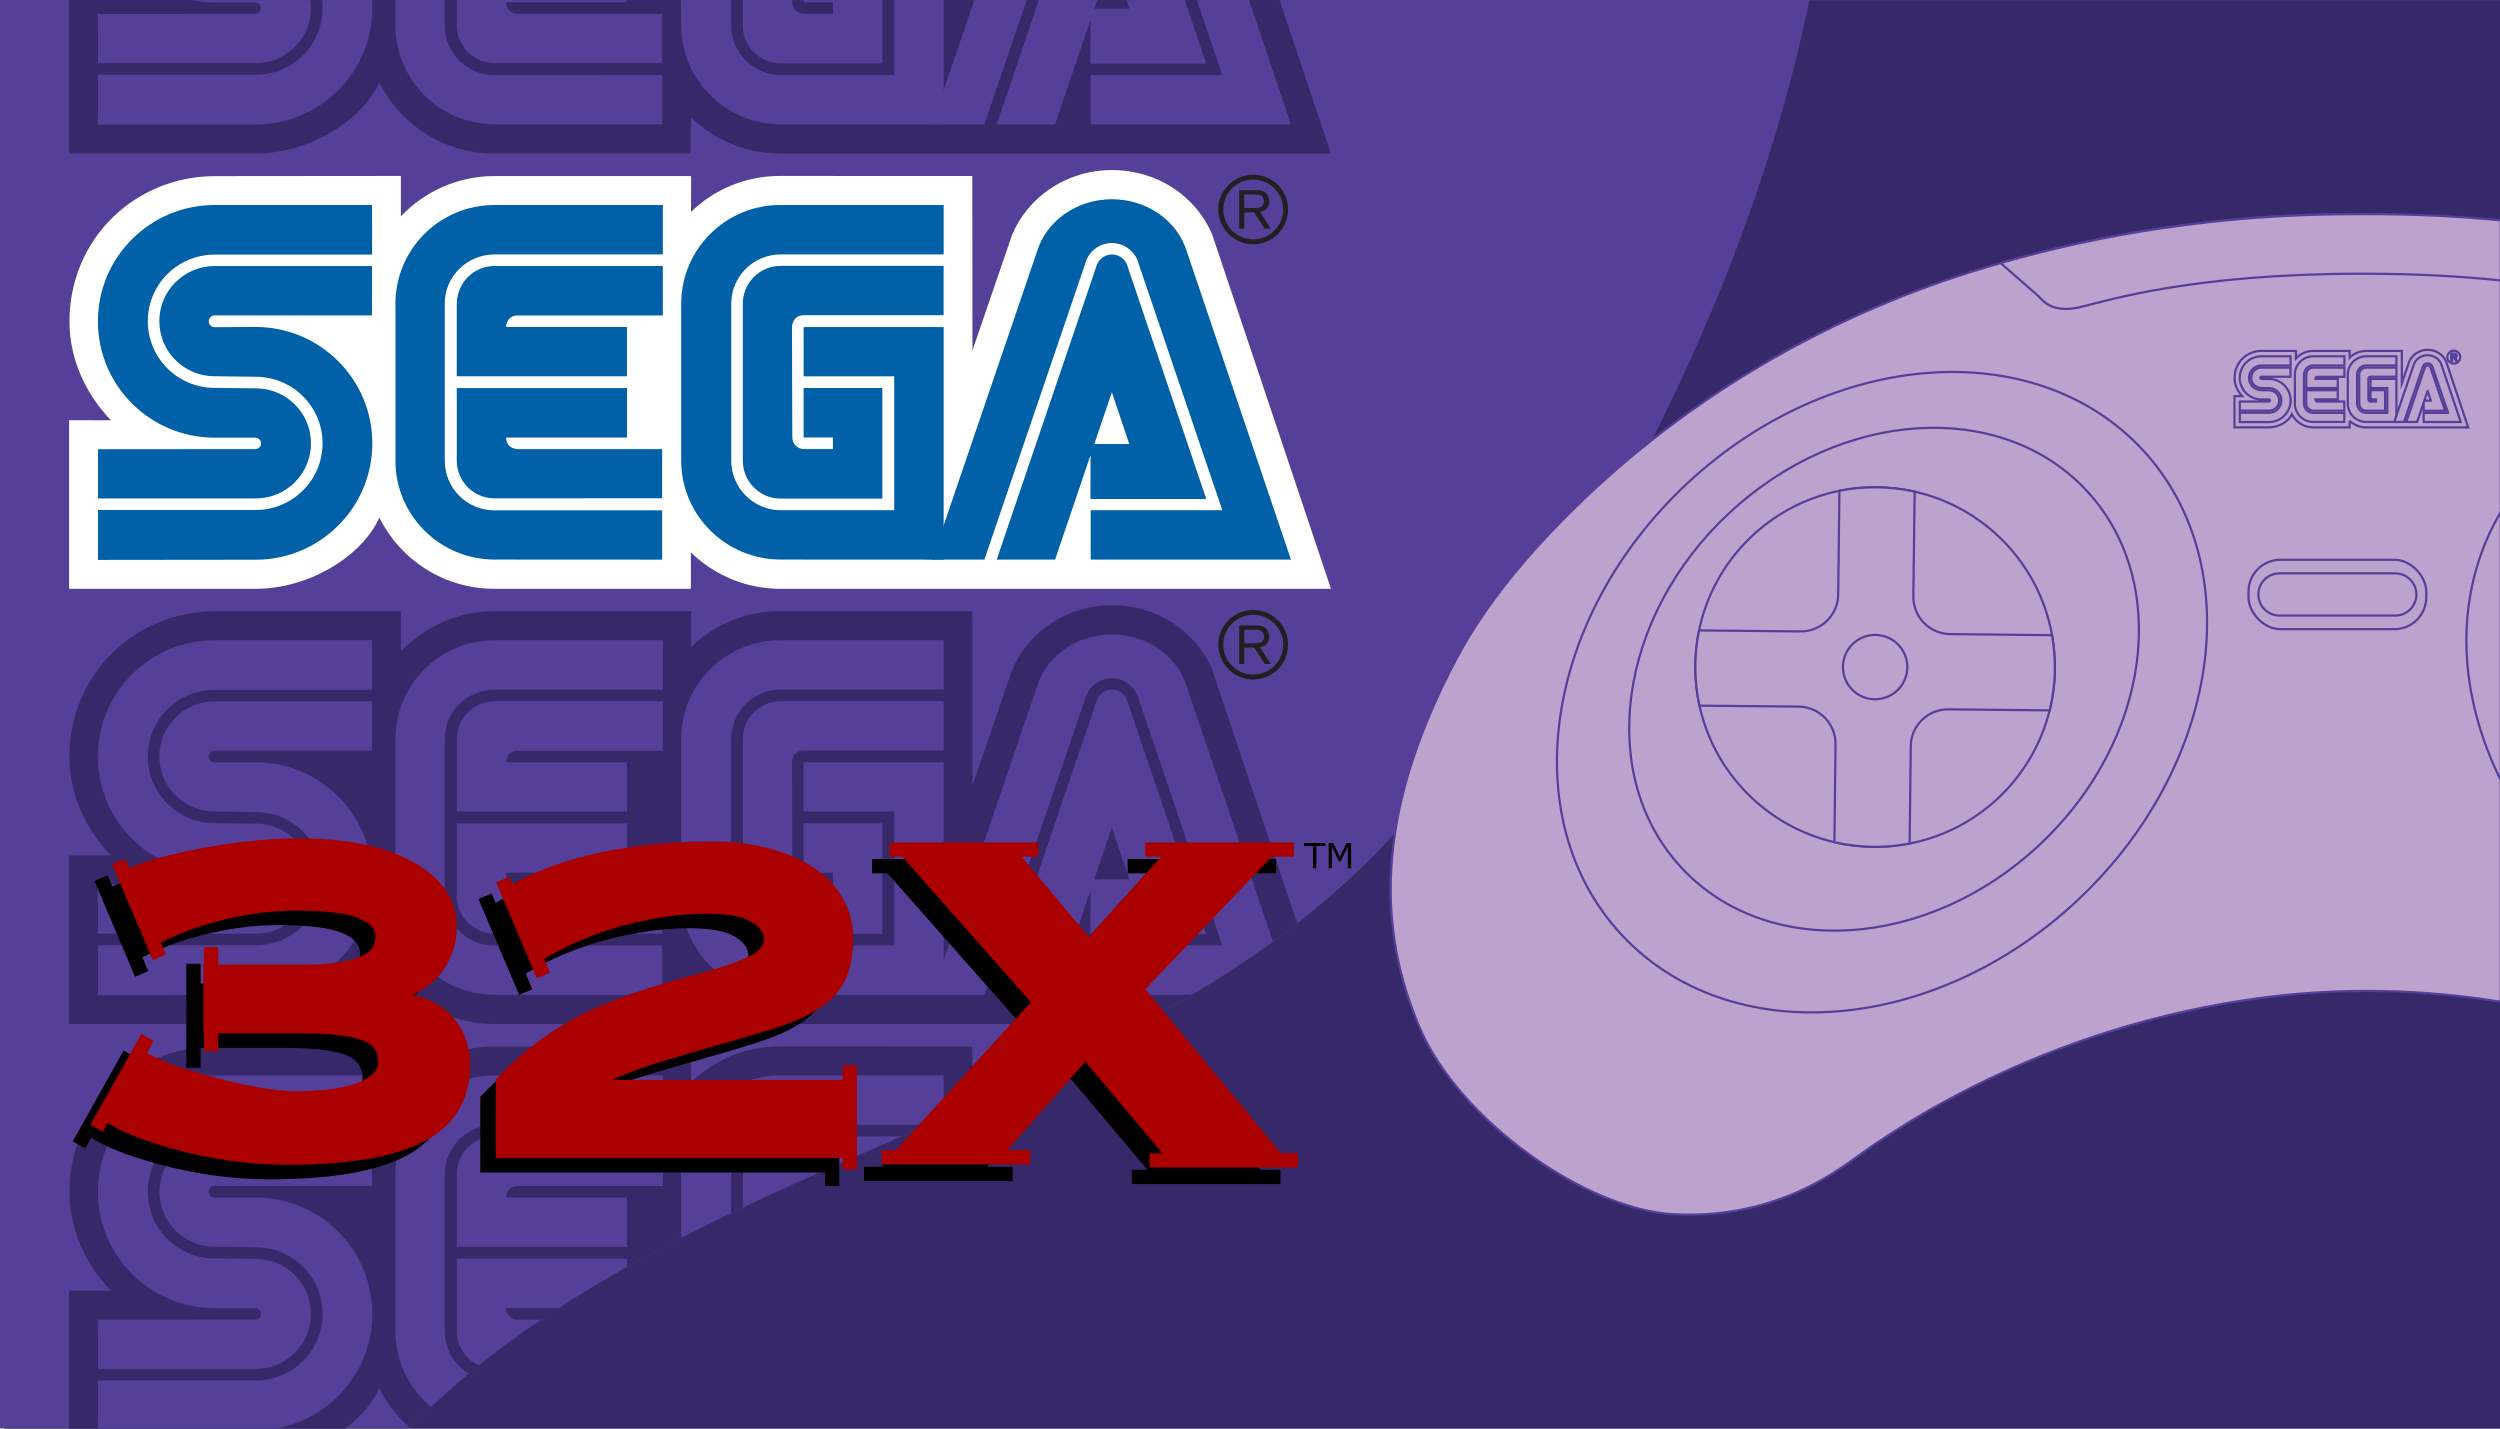 <?xml version="1.0" encoding="UTF-8"?>
<svg id="Layer_1" data-name="Layer 1" xmlns="http://www.w3.org/2000/svg" viewBox="0 0 560 320">
  <rect x="0" y="0" width="560" height="320" fill="#808080" stroke="none"/>
  <defs>
    <style>
      .cls-1 {
        fill: #372869;
      }

      .cls-2 {
        fill: #fff;
      }

      .cls-3, .cls-4, .cls-5, .cls-6, .cls-7 {
        stroke-miterlimit: 3.2;
      }

      .cls-3, .cls-5 {
        stroke: #000;
      }

      .cls-3, .cls-7 {
        stroke-width: 1.06px;
      }

      .cls-8 {
        fill: #231f20;
      }

      .cls-4 {
        stroke-width: .96px;
      }

      .cls-4, .cls-6, .cls-7 {
        fill: #a00;
        stroke: #a00;
      }

      .cls-5, .cls-6 {
        stroke-width: .92px;
      }

      .cls-9 {
        fill: #0060a8;
      }

      .cls-10 {
        fill: #bca3ce;
        stroke: #553f98;
        stroke-miterlimit: 10;
        stroke-width: .5px;
      }

      .cls-11 {
        fill: #553f98;
      }
    </style>
  </defs>
  <rect class="cls-1" x=".95" y=".03" width="559.24" height="320"/>
  <path class="cls-11" d="M405.33-.07c-3.45,16.81-8.27,33.52-14.2,49.97-.77,2.14-1.56,4.27-2.37,6.4-3.15,8.31-6.6,16.53-10.28,24.65-5.58,12.3-11.73,24.36-18.36,36.11-.66,1.19-1.34,2.38-2.03,3.56-.5.88-1,1.74-1.5,2.61h0c-10.64,18.29-22.38,35.76-34.79,52.08-48.21,64.41-136.13,76.41-201.3,120.77-3.92,2.65-7.76,5.44-11.5,8.36-1.03.8-2.04,1.61-3.05,2.44-1.96,1.61-3.9,3.27-5.82,5-2.85,2.53-5.66,5.19-8.43,7.96H-.19V-.07h405.51Z"/>
  <g>
    <path class="cls-2" d="M154.74,123.73c5.19,5.04,12.27,8.16,20.07,8.16h123.33s-26.64-79.45-26.64-79.45c-3.64-8.44-12.17-14.35-22.42-14.35s-18.87,6.1-22.37,14.51l-8.88,25.89-.03-39.06-43.07-.02c-7.79,0-14.78,3.04-19.94,8.06l.02-8.03h-44.1c-8.21,0-15.68,3.5-20.91,9.01v-9.04l-41.56.04c-17.94-.02-32.66,14.01-32.68,32.55,0,8.59,3.75,16.37,9.29,22.14l-9.37-.02v37.77h41.88c11.77-.02,23.43-7.12,27.48-15.63l.12-.35c4.68,9.46,14.45,15.98,25.76,15.98h44.04v-8.16"/>
    <g>
      <path class="cls-9" d="M21.93,125.42l35.31-.04c14.45,0,26.16-11.67,26.16-26.06s-11.71-26.08-26.16-26.08l-9.17.05c-.72,0-1.31-.59-1.31-1.32s.59-1.32,1.31-1.32h35.25s.01-11.05.01-11.05h-35.27c-6.82,0-12.37,5.54-12.37,12.35s5.55,12.33,12.37,12.33l9.21.12c8.28,0,14.98,6.68,14.98,14.91s-6.7,14.93-14.98,14.93H21.95v11.18Z"/>
      <path class="cls-9" d="M21.95,111.65h35.34c6.84,0,12.37-5.52,12.37-12.34s-5.53-12.32-12.37-12.32l-9.21-.1c-8.26,0-14.97-6.68-14.97-14.94s6.71-14.92,14.97-14.92h35.27s-.01-11.11-.01-11.11h-35.25c-14.43,0-26.16,11.66-26.16,26.06s11.72,26.06,26.16,26.06h9.12c.69.01,1.28.58,1.28,1.29s-.59,1.27-1.28,1.27l-35.26.03v11.02ZM110.78,114.32c-6.13,0-11.15-4.88-11.15-11.12v-35.28c0-6,5.02-10.93,11.15-10.93h37.69s0-11.07,0-11.07h-37.69c-12.27,0-22.2,9.9-22.2,22.12v35.16c0,12.22,9.94,22.14,22.2,22.14l37.54.02v-11.05s-37.54.01-37.54.01Z"/>
      <path class="cls-9" d="M102.34,68.04c0-4.67,3.76-8.46,8.44-8.46h37.69v11.09h-32.48c-2.6,0-2.64,2.58-2.64,2.58h27.09v11.04h-38.13v-16.26ZM110.78,111.63c-4.67,0-8.46-3.77-8.46-8.43v-16.27h38.13v11.07h-27.09c.04,2.6,2.64,2.61,2.64,2.61h32.32v11s-37.54.02-37.54.02ZM174.89,114.29c-6.1,0-11.09-4.98-11.09-11.09v-35.16c0-6.12,4.95-11.05,11.07-11.05h36.51v-11.07h-36.59c-12.26,0-22.2,9.9-22.2,22.12v35.16c0,12.22,10.02,22.14,22.28,22.14l36.51.02v-52.1h-31.37v11.04h20.29v29.99h-25.39Z"/>
      <path class="cls-9" d="M166.39,103.2c0,4.68,3.79,8.49,8.46,8.49h22.8v-24.78h-17.64v11.08h6.55l.02,2.6h-6.52c-1.42,0-2.59-1.18-2.59-2.6l-.06-24.75s0-2.57,2.62-2.64h31.34v-11.04s-36.52,0-36.52,0c-4.67,0-8.46,3.79-8.46,8.46v35.16M245.67,59.42c.66-1.88,2.72-2.87,4.6-2.22,1.04.36,1.85,1.18,2.22,2.22l17.72,52.36h-25.95l.03-12.32h8.67l-3.9-11.6-12.72,37.49h-13.08l22.41-65.93Z"/>
      <path class="cls-9" d="M273.79,114.29h-29.48v11.06h44.86l-23.33-69.03c-2.04-6.73-8.78-11.69-16.76-11.69s-14.71,4.93-16.77,11.66l-23.55,69.06h11.75l22.86-67.13c.96-2.3,3.2-3.79,5.69-3.79,2.48,0,4.73,1.49,5.7,3.77l19.04,56.09Z"/>
    </g>
    <path class="cls-8" d="M280.71,54.71c2.07,0,4.06-.82,5.53-2.28,1.47-1.48,2.29-3.43,2.29-5.52s-.82-4.02-2.29-5.5c-1.47-1.46-3.46-2.28-5.53-2.27-4.3,0-7.81,3.48-7.81,7.77,0,2.09.82,4.04,2.3,5.52,1.46,1.46,3.44,2.28,5.5,2.28M274.01,46.91c0-1.78.69-3.47,1.96-4.73,1.26-1.25,2.96-1.96,4.74-1.95,1.8,0,3.49.69,4.76,1.95,1.26,1.25,1.97,2.96,1.97,4.73,0,3.7-3.02,6.7-6.73,6.7-1.78,0-3.47-.69-4.74-1.96-1.28-1.26-1.96-2.94-1.96-4.74Z"/>
    <path class="cls-8" d="M278.71,47.56v3.67h-1.13v-8.63h3.21c1.21.01,1.92.01,2.59.52.65.48.92,1.2.92,2,0,2.02-1.64,2.28-2.06,2.37l2.43,3.75h-1.37l-2.37-3.67h-2.23ZM278.71,46.61h2.29c.37,0,.71,0,1.05-.09.8-.19,1.09-.77,1.09-1.39,0-.23-.02-.81-.52-1.21-.45-.38-1.02-.36-1.69-.36h-2.23v3.05Z"/>
  </g>
  <g>
    <path class="cls-1" d="M298.14,34.4h-123.33c-7.81-.01-14.88-3.13-20.07-8.17v8.15h-44.04c-11.31,0-21.08-6.51-25.76-15.97l-.12.35c-4.06,8.51-15.72,15.61-27.48,15.62H15.46S15.46.02,15.46.02h271.16l11.52,34.38Z"/>
    <g>
      <path class="cls-11" d="M83.4,1.83c0,14.39-11.71,26.06-26.16,26.06l-35.31.04.02-11.18h35.33c8.28,0,14.98-6.69,14.98-14.94,0-.61-.04-1.2-.11-1.79h11.18c.05.6.07,1.2.07,1.81Z"/>
      <path class="cls-11" d="M148.31,16.8l-37.53.02c-6.13,0-11.15-4.89-11.15-11.12V.02h-11.05v5.68c0,12.23,9.93,22.14,22.2,22.14l37.54.02v-11.06ZM69.52.02h-26.65c1.68.34,3.42.52,5.2.52h9.12c.7.01,1.28.58,1.28,1.29s-.58,1.27-1.28,1.27l-35.26.03.02,11.02h35.33c6.84,0,12.37-5.52,12.37-12.34,0-.61-.04-1.2-.13-1.79Z"/>
      <path class="cls-11" d="M200.28.02v16.77h-25.39c-6.11,0-11.1-4.98-11.1-11.09V.02h-11.21v5.68c0,12.23,10.02,22.14,22.28,22.14l36.51.02V.02h-11.09ZM116,3.11s-2.6-.01-2.64-2.61h27.09V.02h-38.13v5.68c0,4.66,3.79,8.43,8.46,8.43h37.53V3.11h-32.31Z"/>
      <path class="cls-11" d="M270.21,14.27L265.39.02h-13.08l.65,1.94h-7.84l.66-1.94h-13.06l-9.46,27.83h13.08l7.94-23.42-.02,9.84h25.95ZM180.02.02v.48h6.55l.02,2.6h-6.52c-1.42,0-2.59-1.18-2.59-2.6V.02h-11.09v5.68c0,4.68,3.79,8.49,8.47,8.49h22.8V.02h-17.64Z"/>
      <polygon class="cls-11" points="218.25 .02 229.98 .02 220.5 27.85 208.76 27.85 211.37 20.19 218.25 .02"/>
      <polygon class="cls-11" points="289.17 27.85 244.31 27.85 244.31 16.79 273.79 16.79 268.1 .02 279.77 .02 289.17 27.85"/>
    </g>
  </g>
  <g>
    <path class="cls-1" d="M290.57,206.81c-1.78,1.4-3.59,2.76-5.43,4.1-5.84,4.25-11.9,8.2-18.15,11.93-3.79,2.26-7.64,4.44-11.55,6.55h-80.63c-7.81,0-14.88-3.13-20.07-8.17v8.15h-44.04c-11.31.01-21.08-6.51-25.76-15.97l-.12.35c-4.06,8.51-15.72,15.61-27.48,15.62H15.46s0-37.76,0-37.76h9.37c-5.53-5.76-9.28-13.54-9.28-22.13.02-18.54,14.74-32.57,32.68-32.55l41.56-.04v9.04c5.23-5.5,12.7-9,20.91-9h44.1v8.03c5.14-5.03,12.14-8.07,19.92-8.07l43.07.02.04,39.06,8.88-25.88c3.5-8.41,12.16-14.51,22.37-14.51s18.79,5.91,22.43,14.35l19.06,56.88Z"/>
    <g>
      <path class="cls-11" d="M21.93,222.92l35.31-.04c14.45,0,26.16-11.67,26.16-26.06s-11.71-26.08-26.16-26.08l-9.17.05c-.72,0-1.31-.59-1.31-1.32s.59-1.32,1.31-1.32h35.25s.01-11.05.01-11.05h-35.27c-6.82,0-12.37,5.54-12.37,12.35s5.55,12.33,12.37,12.33l9.21.12c8.28,0,14.98,6.68,14.98,14.91s-6.7,14.93-14.98,14.93H21.95v11.18Z"/>
      <path class="cls-11" d="M110.78,154.48h37.69s0-11.07,0-11.07h-37.69c-12.27,0-22.2,9.9-22.2,22.13v35.15c0,12.23,9.93,22.14,22.2,22.14l37.54.02v-11.05s-37.54.01-37.54.01c-6.13,0-11.15-4.88-11.15-11.12v-35.28c0-5.99,5.02-10.93,11.15-10.93ZM57.28,184.48l-9.21-.1c-8.27,0-14.97-6.68-14.97-14.94s6.7-14.92,14.97-14.92h35.27s-.02-11.11-.02-11.11h-35.25c-14.43,0-26.15,11.66-26.15,26.06s11.72,26.06,26.15,26.06l9.12.02c.7,0,1.28.56,1.28,1.28s-.58,1.26-1.28,1.26l-35.26.03.02,11.02h35.33c6.84,0,12.37-5.52,12.37-12.34s-5.53-12.32-12.37-12.32Z"/>
      <path class="cls-11" d="M174.86,154.48h36.51v-11.07h-36.6c-12.26,0-22.19,9.9-22.19,22.13v35.15c0,12.23,10.02,22.14,22.28,22.14l36.51.02v-52.1h-31.38v11.04h20.29v29.99h-25.39c-6.11,0-11.1-4.98-11.1-11.09v-35.15c0-6.12,4.96-11.06,11.07-11.06ZM116,198.1s-2.6-.01-2.64-2.61h27.09v-11.07h-38.13v16.27c0,4.66,3.79,8.43,8.46,8.43h37.53v-11.02h-32.31ZM116,168.17h32.47v-11.1h-37.69c-4.68,0-8.44,3.79-8.44,8.47l-.02,16.25h38.13v-11.04h-27.09s.04-2.58,2.64-2.58Z"/>
      <path class="cls-11" d="M270.21,209.26l-17.72-52.35c-.36-1.04-1.18-1.85-2.21-2.22-1.89-.66-3.95.34-4.61,2.22l-22.41,65.93h13.08l7.94-23.42-.02,9.84h25.95ZM249.06,185.34l3.9,11.61h-7.84l3.94-11.61ZM180.02,195.49h6.55l.02,2.6h-6.52c-1.42,0-2.59-1.18-2.59-2.6l-.06-24.75s0-2.57,2.62-2.64h31.34l-.02-11.03h-36.5c-4.68,0-8.47,3.79-8.47,8.47v35.15c0,4.69,3.79,8.5,8.47,8.5h22.8v-24.78h-17.64v11.08Z"/>
      <path class="cls-11" d="M285.14,210.91c-5.84,4.25-11.9,8.2-18.15,11.93h-22.68v-11.06h29.48l-19.04-56.09c-.97-2.28-3.21-3.77-5.7-3.77s-4.73,1.49-5.69,3.79l-22.86,67.13h-11.74l2.61-7.66,20.93-61.4c2.06-6.73,8.78-11.66,16.77-11.66s14.72,4.95,16.77,11.69l19.3,57.1Z"/>
    </g>
    <path class="cls-8" d="M286.24,138.9c-1.47-1.46-3.46-2.27-5.53-2.27-4.29,0-7.8,3.48-7.8,7.77,0,2.09.81,4.04,2.3,5.52,1.46,1.46,3.44,2.28,5.5,2.28s4.06-.82,5.53-2.28c1.47-1.48,2.29-3.43,2.29-5.52s-.82-4.02-2.29-5.5ZM280.71,151.1c-1.78,0-3.46-.7-4.74-1.96-1.28-1.27-1.96-2.95-1.96-4.74s.69-3.47,1.96-4.73c1.26-1.26,2.97-1.96,4.74-1.95,1.81,0,3.49.68,4.76,1.95,1.26,1.25,1.97,2.95,1.97,4.73,0,3.69-3.02,6.7-6.73,6.7Z"/>
    <path class="cls-8" d="M282.24,144.98c.42-.08,2.06-.34,2.06-2.36,0-.8-.27-1.52-.92-2-.67-.51-1.38-.51-2.59-.52h-3.21v8.63h1.13v-3.67h2.23l2.37,3.67h1.36l-2.43-3.75ZM281.01,144.11h-2.3v-3.06h2.23c.67,0,1.24-.01,1.69.37.49.4.51.98.51,1.21,0,.62-.28,1.2-1.08,1.39-.34.09-.69.09-1.05.09Z"/>
  </g>
  <g>
    <path class="cls-1" d="M217.8,247.58c-2.14.95-4.28,1.9-6.43,2.85v1.55h-3.55c-1.97.86-3.94,1.72-5.92,2.58-11.89,5.19-23.82,10.37-35.51,15.91-.87.41-1.74.83-2.6,1.24-3.77,1.81-7.51,3.66-11.21,5.55-4.09,2.1-8.14,4.27-12.13,6.51-5.2,2.92-10.31,5.98-15.3,9.21-1.33.86-2.65,1.73-3.96,2.62-.24.15-.47.31-.7.47-3.92,2.65-7.76,5.44-11.5,8.36-.6.46-1.19.93-1.77,1.41-.43.33-.85.68-1.28,1.03-.33.27-.66.54-.98.81-1.63,1.36-3.24,2.75-4.84,4.19-1.21,1.07-2.41,2.17-3.6,3.29-1.6,1.49-3.19,3.03-4.76,4.6-2.82-2.46-5.15-5.48-6.82-8.86l-.12.35c-1.5,3.15-4.05,6.11-7.26,8.58-.08.06-.17.13-.25.19h-15.75c-1.4.24-2.85.36-4.32.36l-35.31.03v-.39h-6.47v-30.92l9.37.02c-5.53-5.77-9.28-13.56-9.28-22.14.02-18.55,14.74-32.57,32.68-32.56l41.56-.03v9.04c5.23-5.5,12.7-9.01,20.91-9.01h44.1v8.03c5.14-5.02,12.14-8.06,19.92-8.06l43.07.02v13.17Z"/>
    <path class="cls-1" d="M248.43,233.08c-6.03,3.11-12.18,6.07-18.39,8.95,4.25-5.26,10.87-8.76,18.39-8.95Z"/>
    <g>
      <path class="cls-11" d="M83.4,294.32c0,12.91-9.44,23.65-21.84,25.7-1.4.24-2.85.36-4.32.36l-35.31.03v-.39l.02-10.79h35.33c8.28,0,14.98-6.69,14.98-14.93s-6.7-14.91-14.98-14.91l-9.21-.12c-6.82,0-12.37-5.52-12.37-12.33s5.55-12.35,12.37-12.35h35.27l-.02,11.06h-35.25c-.72-.01-1.31.58-1.31,1.31s.59,1.33,1.31,1.33l9.17-.05c14.45,0,26.16,11.67,26.16,26.08Z"/>
      <path class="cls-11" d="M57.28,281.98l-9.21-.1c-8.27,0-14.97-6.69-14.97-14.95s6.7-14.91,14.97-14.91h35.27s-.02-11.11-.02-11.11h-35.25c-14.43,0-26.15,11.66-26.15,26.05s11.72,26.07,26.15,26.07h9.12c.7.01,1.28.58,1.28,1.29s-.58,1.27-1.28,1.27l-35.26.02.02,11.03h35.33c6.84,0,12.37-5.52,12.37-12.34s-5.53-12.32-12.37-12.32ZM110.78,240.91c-12.27,0-22.2,9.9-22.2,22.12v35.16c0,6.81,3.09,12.9,7.94,16.97,1.19-1.12,2.39-2.22,3.6-3.29,1.6-1.44,3.21-2.83,4.84-4.19-3.19-1.93-5.33-5.42-5.33-9.49v-35.28c0-6,5.02-10.93,11.15-10.93h37.69s0-11.07,0-11.07h-37.69Z"/>
      <path class="cls-11" d="M116,265.66h32.47v-11.09h-37.69c-4.68,0-8.44,3.79-8.44,8.46l-.02,16.26h38.13v-11.05h-27.09s.04-2.58,2.64-2.58ZM102.32,281.92v16.27c0,3.39,2.01,6.31,4.9,7.65.58-.48,1.17-.95,1.77-1.41,3.74-2.92,7.58-5.71,11.5-8.36.23-.16.46-.32.7-.47h-5.19s-2.6-.01-2.64-2.62h11.79c4.99-3.23,10.1-6.29,15.3-9.21v-1.85h-38.13ZM174.77,240.91c-12.26,0-22.19,9.9-22.19,22.12v14.23c3.7-1.89,7.44-3.74,11.21-5.55v-8.68c0-6.12,4.96-11.05,11.07-11.05h36.51v-11.07h-36.6Z"/>
      <path class="cls-11" d="M174.86,254.57c-4.68,0-8.47,3.79-8.47,8.46v7.44c11.69-5.54,23.62-10.72,35.51-15.91h-27.04Z"/>
    </g>
  </g>
  <g id="layer1">
    <g id="text4153">
      <path id="path4401" d="M239.92,214.31l17.71-19.61h23.49l-29.17,30.59,30.78,37.22h-25.29l-18.28-21.69-19.13,21.69h-23.68l31.26-34.29-29.65-33.53h25.48l16.48,19.61h0Z"/>
    </g>
    <path id="rect4147" class="cls-5" d="M187.54,242.82v22.39h-2.28v-22.39h2.28Z"/>
    <path id="rect4147-2" class="cls-3" d="M228.1,195.09h-32.22v-2.13h32.22v2.13Z"/>
    <path id="rect4147-2-6" class="cls-3" d="M285.34,195.09h-32.22v-2.13h32.22v2.13Z"/>
    <path id="rect4147-2-1" class="cls-3" d="M226.3,264.02h-32.22v-2.13h32.22v2.13Z"/>
    <path id="rect4147-2-6-7" class="cls-3" d="M286.28,264.7h-32.22v-2.13h32.22v2.13Z"/>
    <g id="text4153-2">
      <path id="path4393" d="M185.16,262.65h-77.57v-16.95c3.47-3.66,7.2-6.88,11.18-9.66,3.47-2.4,7.07-4.42,10.8-6.06,3.79-1.64,7.48-3.03,11.08-4.17,3.66-1.2,7.1-2.21,10.32-3.03,3.28-.88,6.16-1.74,8.62-2.56,2.46-.82,4.42-1.7,5.87-2.65s2.18-2.12,2.18-3.5c0-1.64-1.01-3.06-3.03-4.26-2.02-1.26-5.49-1.89-10.42-1.89-3.6,0-7.17.32-10.7.95-3.54.57-6.95,1.36-10.23,2.37-3.22,1.01-6.28,2.18-9.19,3.5-2.84,1.33-5.37,2.72-7.58,4.17l-7.58-15.44c2.08-1.33,4.58-2.62,7.48-3.88,2.97-1.33,6.38-2.49,10.23-3.5,3.85-1.01,8.18-1.83,12.98-2.46,4.86-.63,10.23-.95,16.1-.95,4.61,0,8.81.54,12.6,1.61,3.85,1.01,7.14,2.43,9.85,4.26,2.72,1.83,4.8,4.04,6.25,6.63,1.52,2.59,2.27,5.43,2.27,8.52,0,3.73-.54,6.76-1.61,9.09-1.07,2.34-2.78,4.33-5.11,5.97s-5.37,3.09-9.09,4.36c-3.66,1.2-8.08,2.53-13.26,3.98-2.4.69-5.02,1.45-7.86,2.27-2.84.82-5.52,1.64-8.05,2.46-2.46.82-4.64,1.61-6.54,2.37-1.83.76-2.94,1.39-3.31,1.89h53.32v16.57h0Z"/>
    </g>
    <g id="text4153-1">
      <path id="path4390" d="M42.09,234.69v-14.4h21.22c3.28,0,6.03-.16,8.24-.47,2.21-.32,3.98-.76,5.3-1.33,1.39-.57,2.37-1.26,2.94-2.08.57-.82.85-1.77.85-2.84,0-2.02-1.39-3.57-4.17-4.64-2.72-1.14-7.42-1.7-14.11-1.7-3.35,0-6.63.25-9.85.76-3.22.51-6.25,1.17-9.09,1.99-2.78.76-5.3,1.64-7.58,2.65-2.27.95-4.17,1.86-5.68,2.75l-6.72-16.1c1.39-.69,3.44-1.45,6.16-2.27,2.78-.88,5.94-1.67,9.47-2.37,3.6-.76,7.48-1.39,11.65-1.89s8.37-.76,12.6-.76c4.55,0,8.9.38,13.07,1.14,4.17.76,7.83,1.96,10.99,3.6,3.22,1.58,5.78,3.6,7.67,6.06,1.89,2.4,2.84,5.27,2.84,8.62,0,2.08-.35,3.98-1.04,5.68-.63,1.7-1.48,3.22-2.56,4.55-1.07,1.26-2.3,2.34-3.69,3.22-1.33.88-2.65,1.55-3.98,1.99,2.65.25,4.89.92,6.72,1.99,1.83,1.07,3.31,2.37,4.45,3.88,1.14,1.45,1.93,3.03,2.37,4.74.51,1.64.76,3.16.76,4.55,0,7.77-3.35,13.42-10.04,16.95-6.63,3.47-16.8,5.21-30.5,5.21-4.48,0-8.84-.32-13.07-.95-4.17-.63-8.02-1.42-11.55-2.37-3.54-.95-6.66-1.96-9.38-3.03-2.72-1.14-4.8-2.18-6.25-3.13l7.39-15.53c1.2.95,3.22,1.99,6.06,3.13,2.9,1.07,6.09,2.08,9.57,3.03s6.91,1.74,10.32,2.37c3.47.63,6.38.95,8.71.95,2.53,0,4.93-.13,7.2-.38,2.34-.25,4.36-.66,6.06-1.23,1.77-.57,3.16-1.29,4.17-2.18,1.07-.88,1.61-1.96,1.61-3.22,0-2.72-1.42-4.55-4.26-5.49-2.78-.95-7.32-1.42-13.64-1.42h-21.22Z"/>
    </g>
    <path id="rect4147-24" class="cls-5" d="M23.85,196.68l8.76,20.61-2.1.89-8.76-20.61,2.1-.89Z"/>
    <path id="rect4147-24-7" class="cls-5" d="M27.87,235.95l-10.94,19.54,1.99,1.11,10.94-19.54-1.99-1.11Z"/>
    <path id="rect4147-0" class="cls-5" d="M44.48,216.34v22.39h-2.28v-22.39h2.28Z"/>
    <path id="rect4147-24-6" class="cls-5" d="M109.88,200.74l8.76,20.61-2.1.89-8.76-20.61,2.1-.89Z"/>
    <g id="text4153-0">
      <path id="path4383" class="cls-4" d="M243.87,210.59l17.71-19.61h23.49l-29.17,30.59,30.78,37.22h-25.29l-18.28-21.69-19.13,21.69h-23.68l31.26-34.29-29.65-33.53h25.48l16.48,19.61Z"/>
    </g>
    <path id="rect4147-7" class="cls-6" d="M191.49,239.1v22.39h-2.28v-22.39h2.28Z"/>
    <path id="rect4147-2-16" class="cls-7" d="M232.05,191.37h-32.22v-2.13h32.22v2.13Z"/>
    <path id="rect4147-2-6-9" class="cls-7" d="M289.29,191.37h-32.22v-2.13h32.22v2.13Z"/>
    <path id="rect4147-2-1-5" class="cls-7" d="M230.25,260.3h-32.22v-2.13h32.22v2.13Z"/>
    <path id="rect4147-2-6-7-6" class="cls-7" d="M290.24,260.99h-32.22v-2.13h32.22v2.13Z"/>
    <g id="text4153-2-9">
      <path id="path4375" class="cls-4" d="M189.11,258.93h-77.57v-16.95c3.47-3.66,7.2-6.88,11.18-9.66,3.47-2.4,7.07-4.42,10.8-6.06,3.79-1.64,7.48-3.03,11.08-4.17,3.66-1.2,7.1-2.21,10.32-3.03,3.28-.88,6.16-1.74,8.62-2.56,2.46-.82,4.42-1.7,5.87-2.65,1.45-.95,2.18-2.12,2.18-3.5,0-1.64-1.01-3.06-3.03-4.26-2.02-1.26-5.49-1.89-10.42-1.89-3.6,0-7.17.32-10.7.95-3.54.57-6.95,1.36-10.23,2.37-3.22,1.01-6.28,2.18-9.19,3.5-2.84,1.33-5.37,2.72-7.58,4.17l-7.58-15.44c2.08-1.33,4.58-2.62,7.48-3.88,2.97-1.33,6.38-2.49,10.23-3.5,3.85-1.01,8.18-1.83,12.98-2.46,4.86-.63,10.23-.95,16.1-.95,4.61,0,8.81.54,12.6,1.61,3.85,1.01,7.14,2.43,9.85,4.26,2.72,1.83,4.8,4.04,6.25,6.63,1.52,2.59,2.27,5.43,2.27,8.52,0,3.73-.54,6.76-1.61,9.09-1.07,2.34-2.78,4.33-5.11,5.97-2.34,1.64-5.37,3.09-9.09,4.36-3.66,1.2-8.08,2.53-13.26,3.98-2.4.69-5.02,1.45-7.86,2.27s-5.52,1.64-8.05,2.46c-2.46.82-4.64,1.61-6.54,2.37-1.83.76-2.94,1.39-3.31,1.89h53.32v16.57h0Z"/>
    </g>
    <g id="text4153-1-7">
      <path id="path4372" class="cls-4" d="M46.04,230.97v-14.4h21.22c3.28,0,6.03-.16,8.24-.47,2.21-.32,3.98-.76,5.3-1.33,1.39-.57,2.37-1.26,2.94-2.08.57-.82.85-1.77.85-2.84,0-2.02-1.39-3.57-4.17-4.64-2.72-1.14-7.42-1.7-14.11-1.7-3.35,0-6.63.25-9.85.76-3.22.51-6.25,1.17-9.09,1.99-2.78.76-5.3,1.64-7.58,2.65-2.27.95-4.17,1.86-5.68,2.75l-6.72-16.1c1.39-.69,3.44-1.45,6.16-2.27,2.78-.88,5.94-1.67,9.47-2.37,3.6-.76,7.48-1.39,11.65-1.89,4.17-.51,8.37-.76,12.6-.76,4.55,0,8.9.38,13.07,1.14,4.17.76,7.83,1.96,10.99,3.6,3.22,1.58,5.78,3.6,7.67,6.06,1.89,2.4,2.84,5.27,2.84,8.62,0,2.08-.35,3.98-1.04,5.68-.63,1.7-1.48,3.22-2.56,4.55-1.07,1.26-2.3,2.34-3.69,3.22-1.33.88-2.65,1.55-3.98,1.99,2.65.25,4.89.92,6.72,1.99,1.83,1.07,3.31,2.37,4.45,3.88,1.14,1.45,1.93,3.03,2.37,4.74.51,1.64.76,3.16.76,4.55,0,7.77-3.35,13.42-10.04,16.95-6.63,3.47-16.8,5.21-30.5,5.21-4.48,0-8.84-.32-13.07-.95-4.17-.63-8.02-1.42-11.55-2.37s-6.66-1.96-9.38-3.03c-2.72-1.14-4.8-2.18-6.25-3.13l7.39-15.53c1.2.95,3.22,1.99,6.06,3.13,2.9,1.07,6.09,2.08,9.57,3.03,3.47.95,6.91,1.74,10.32,2.37,3.47.63,6.38.95,8.71.95,2.53,0,4.93-.13,7.2-.38,2.34-.25,4.36-.66,6.06-1.23,1.77-.57,3.16-1.29,4.17-2.18,1.07-.88,1.61-1.96,1.61-3.22,0-2.72-1.42-4.55-4.26-5.49-2.78-.95-7.32-1.42-13.64-1.42h-21.22Z"/>
    </g>
    <path id="rect4147-24-5" class="cls-6" d="M27.8,192.96l8.76,20.61-2.1.89-8.76-20.61,2.1-.89Z"/>
    <path id="rect4147-24-7-0" class="cls-6" d="M31.82,232.23l-10.94,19.54,1.99,1.11,10.94-19.54-1.99-1.11Z"/>
    <path id="rect4147-0-6" class="cls-6" d="M48.43,212.63v22.39h-2.28v-22.39h2.28Z"/>
    <path id="rect4147-24-6-7" class="cls-6" d="M113.84,197.02l8.76,20.61-2.1.89-8.76-20.61,2.1-.89Z"/>
    <g id="text4358">
      <path id="path4363" d="M296.87,189.51h-2.01v4.96h-.75v-4.96h-2.01v-.67h4.77v.67Z"/>
      <path id="path4365" d="M302.65,194.47h-.75v-4.85l-1.57,3.3h-.45l-1.55-3.3v4.85h-.7v-5.63h1.02l1.5,3.13,1.45-3.13h1.04v5.63Z"/>
    </g>
  </g>
  <g>
    <path class="cls-10" d="M529.2,47.97c10.41.05,20.77.61,30.99,1.63v174.8c-16.83-2.72-36.1-3.56-56.98-.42-50.74,7.62-83.04,32.16-89,36.39-5.97,4.23-19.14,12.62-39.1,11.64-19.97-.96-48.45-21.26-57.19-42-8.75-20.75-10.78-46.57,8.45-82.67,6.53-12.26,16.37-23.8,26.52-33.72,24.89-24.3,55.3-42.22,88.49-52.67,2.19-.69,4.44-1.37,6.75-2.03,21.67-6.21,48.75-11.08,80.71-10.95h.36Z"/>
    <path class="cls-10" d="M558.62,117.49c.5-.97,1.02-1.92,1.57-2.85v60.16c-9.34-18.86-10.61-39.61-1.57-57.31Z"/>
    <ellipse class="cls-10" cx="421.57" cy="155.05" rx="79.72" ry="63.96" transform="translate(7.57 329.31) rotate(-43.02)"/>
    <ellipse class="cls-10" cx="422.03" cy="152.15" rx="61.99" ry="50.88" transform="translate(9.67 328.84) rotate(-43.02)"/>
    <rect class="cls-10" x="503.66" y="125.39" width="39.83" height="15.54" rx="7.14" ry="7.14"/>
    <path class="cls-10" d="M460.29,149.43c0,3.35-.41,6.59-1.18,9.7-3.73,15.1-15.98,26.83-31.35,29.82-2.51.49-5.09.74-7.74.74-3.13,0-6.18-.36-9.11-1.04-15.08-3.49-26.92-15.44-30.23-30.59-.61-2.78-.93-5.67-.93-8.64,0-2.81.29-5.56.84-8.21,3.26-15.73,15.69-28.1,31.45-31.27,2.58-.52,5.24-.79,7.98-.79,3.05,0,6.01.34,8.87.98,15.69,3.52,27.92,16.21,30.77,32.15.42,2.32.63,4.71.63,7.14Z"/>
    <path class="cls-10" d="M460.29,149.43c0,3.35-.41,6.59-1.18,9.7l-22.6-.24c-4.61-.08-8.42,3.59-8.5,8.2l-.25,21.86c-2.51.49-5.09.74-7.74.74-3.13,0-6.18-.36-9.11-1.04l.25-21.87c.08-4.61-3.59-8.42-8.2-8.5l-22.28-.22c-.61-2.78-.93-5.67-.93-8.64,0-2.81.29-5.56.84-8.21l22.66.23c4.61.08,8.42-3.59,8.5-8.2l.28-23.3c2.58-.52,5.24-.79,7.98-.79,3.05,0,6.01.34,8.87.98l-.29,23.41c-.08,4.61,3.59,8.42,8.2,8.5l22.85.24c.42,2.32.63,4.71.63,7.14h0Z"/>
    <circle class="cls-10" cx="420.03" cy="149.43" r="7.21"/>
    <path class="cls-10" d="M560.19,49.36v13.46c-8.48-.89-18.73-1.51-30.99-1.51-38.33,0-56.97,6.02-63.38,7.52-5.12,1.19-7.58-.77-8.41-1.67-.45-.51-.95-.97-1.47-1.41l-7.81-6.83c21.67-6.21,48.75-11.08,80.71-10.95h.73c10.75-.04,20.97.46,30.62,1.39Z"/>
    <path class="cls-10" d="M510.61,128.43h25.93c2.61,0,4.73,2.12,4.73,4.73h0c0,2.61-2.12,4.73-4.73,4.73h-25.93c-2.61,0-4.73-2.12-4.73-4.73h0c0-2.61,2.12-4.73,4.73-4.73Z"/>
    <g>
      <path class="cls-10" d="M526.31,94.23c.96.93,2.27,1.51,3.72,1.51h22.85s-4.93-14.72-4.93-14.72c-.67-1.56-2.26-2.66-4.15-2.66s-3.5,1.13-4.15,2.69l-1.64,4.8v-7.24s-7.99,0-7.99,0c-1.44,0-2.74.56-3.69,1.49v-1.49s-8.17,0-8.17,0c-1.52,0-2.91.65-3.87,1.67v-1.68h-7.7c-3.32,0-6.05,2.6-6.05,6.04,0,1.59.7,3.03,1.72,4.1h-1.74s0,6.99,0,6.99h7.76c2.18,0,4.34-1.32,5.09-2.89l.02-.06c.87,1.75,2.68,2.96,4.77,2.96h8.16v-1.51"/>
      <g>
        <path class="cls-10" d="M501.71,94.54h6.54c2.68,0,4.85-2.17,4.85-4.83s-2.17-4.83-4.85-4.83h-1.7c-.13,0-.24-.1-.24-.24s.11-.25.24-.25h6.53s0-2.05,0-2.05h-6.53c-1.26,0-2.29,1.03-2.29,2.29s1.03,2.28,2.29,2.28l1.71.02c1.53,0,2.77,1.24,2.77,2.76s-1.24,2.77-2.77,2.77h-6.55v2.07Z"/>
        <path class="cls-10" d="M506.55,81.87h6.53v-2.06h-6.53c-2.68,0-4.85,2.16-4.85,4.83s2.17,4.83,4.85,4.83h1.69c.13,0,.24.1.24.24,0,.13-.11.23-.24.23h-6.53v2.05h6.54c1.27,0,2.3-1.03,2.3-2.29s-1.03-2.28-2.3-2.28l-1.7-.02c-1.53,0-2.78-1.24-2.78-2.77s1.25-2.76,2.78-2.76ZM518.17,81.86h6.98v-2.05h-6.98c-2.28,0-4.12,1.83-4.12,4.1v6.51c0,2.27,1.84,4.1,4.12,4.1h6.95s0-2.04,0-2.04h-6.95c-1.14,0-2.07-.9-2.07-2.06v-6.53c0-1.11.93-2.03,2.07-2.03Z"/>
        <path class="cls-10" d="M519.13,84.4h6.02v-2.06h-6.98c-.87,0-1.57.7-1.57,1.57v3.01h7.06v-2.05h-5.02s.01-.47.49-.47ZM519.13,89.94s-.48,0-.49-.48h5.02v-2.05h-7.06v3.01c0,.87.7,1.56,1.57,1.56h6.95v-2.04h-5.99ZM530.04,81.86h6.76v-2.05h-6.78c-2.27,0-4.11,1.83-4.11,4.1v6.51c0,2.27,1.86,4.1,4.13,4.1h6.76s0-9.65,0-9.65h-5.81v2.05h3.76v5.56h-4.71c-1.13,0-2.05-.93-2.05-2.06v-6.51c0-1.14.91-2.05,2.05-2.05Z"/>
        <path class="cls-10" d="M531,84.38h5.8v-2.04h-6.76c-.87,0-1.57.7-1.57,1.57v6.51c0,.87.7,1.58,1.57,1.58h4.22v-4.6h-3.27v2.06h1.22v.48h-1.21c-.26,0-.48-.22-.48-.48v-4.59s-.01-.47.48-.49ZM547.7,92.01l-3.28-9.7c-.07-.19-.22-.34-.41-.41-.35-.12-.73.06-.85.41l-4.16,12.21h2.43l1.47-4.34v1.83s4.8,0,4.8,0ZM543.78,87.58l.73,2.15h-1.46l.73-2.15Z"/>
        <path class="cls-10" d="M548.36,92.48h-5.46v2.05h8.31l-4.32-12.79c-.38-1.25-1.63-2.17-3.11-2.17s-2.73.91-3.11,2.16l-4.36,12.79h2.18l4.24-12.44c.18-.43.59-.7,1.05-.7.46,0,.88.28,1.06.7l3.53,10.39Z"/>
      </g>
      <path class="cls-10" d="M550.67,78.97c-.27-.27-.64-.42-1.02-.42-.8,0-1.45.65-1.45,1.44,0,.39.15.75.43,1.03s.63.42,1.02.42.75-.15,1.02-.42c.27-.28.43-.64.43-1.03s-.16-.74-.43-1.02Z"/>
      <path class="cls-10" d="M549.93,80.1c.08-.01.38-.06.38-.44,0-.15-.05-.28-.17-.37-.12-.09-.25-.09-.48-.09h-.59v1.6h.21v-.69h.41l.44.69h.25l-.45-.7ZM549.7,79.94h-.42v-.57h.41c.12,0,.23,0,.31.07.09.07.1.18.1.22,0,.12-.06.23-.2.26-.07.02-.13.02-.2.02Z"/>
    </g>
  </g>
</svg>